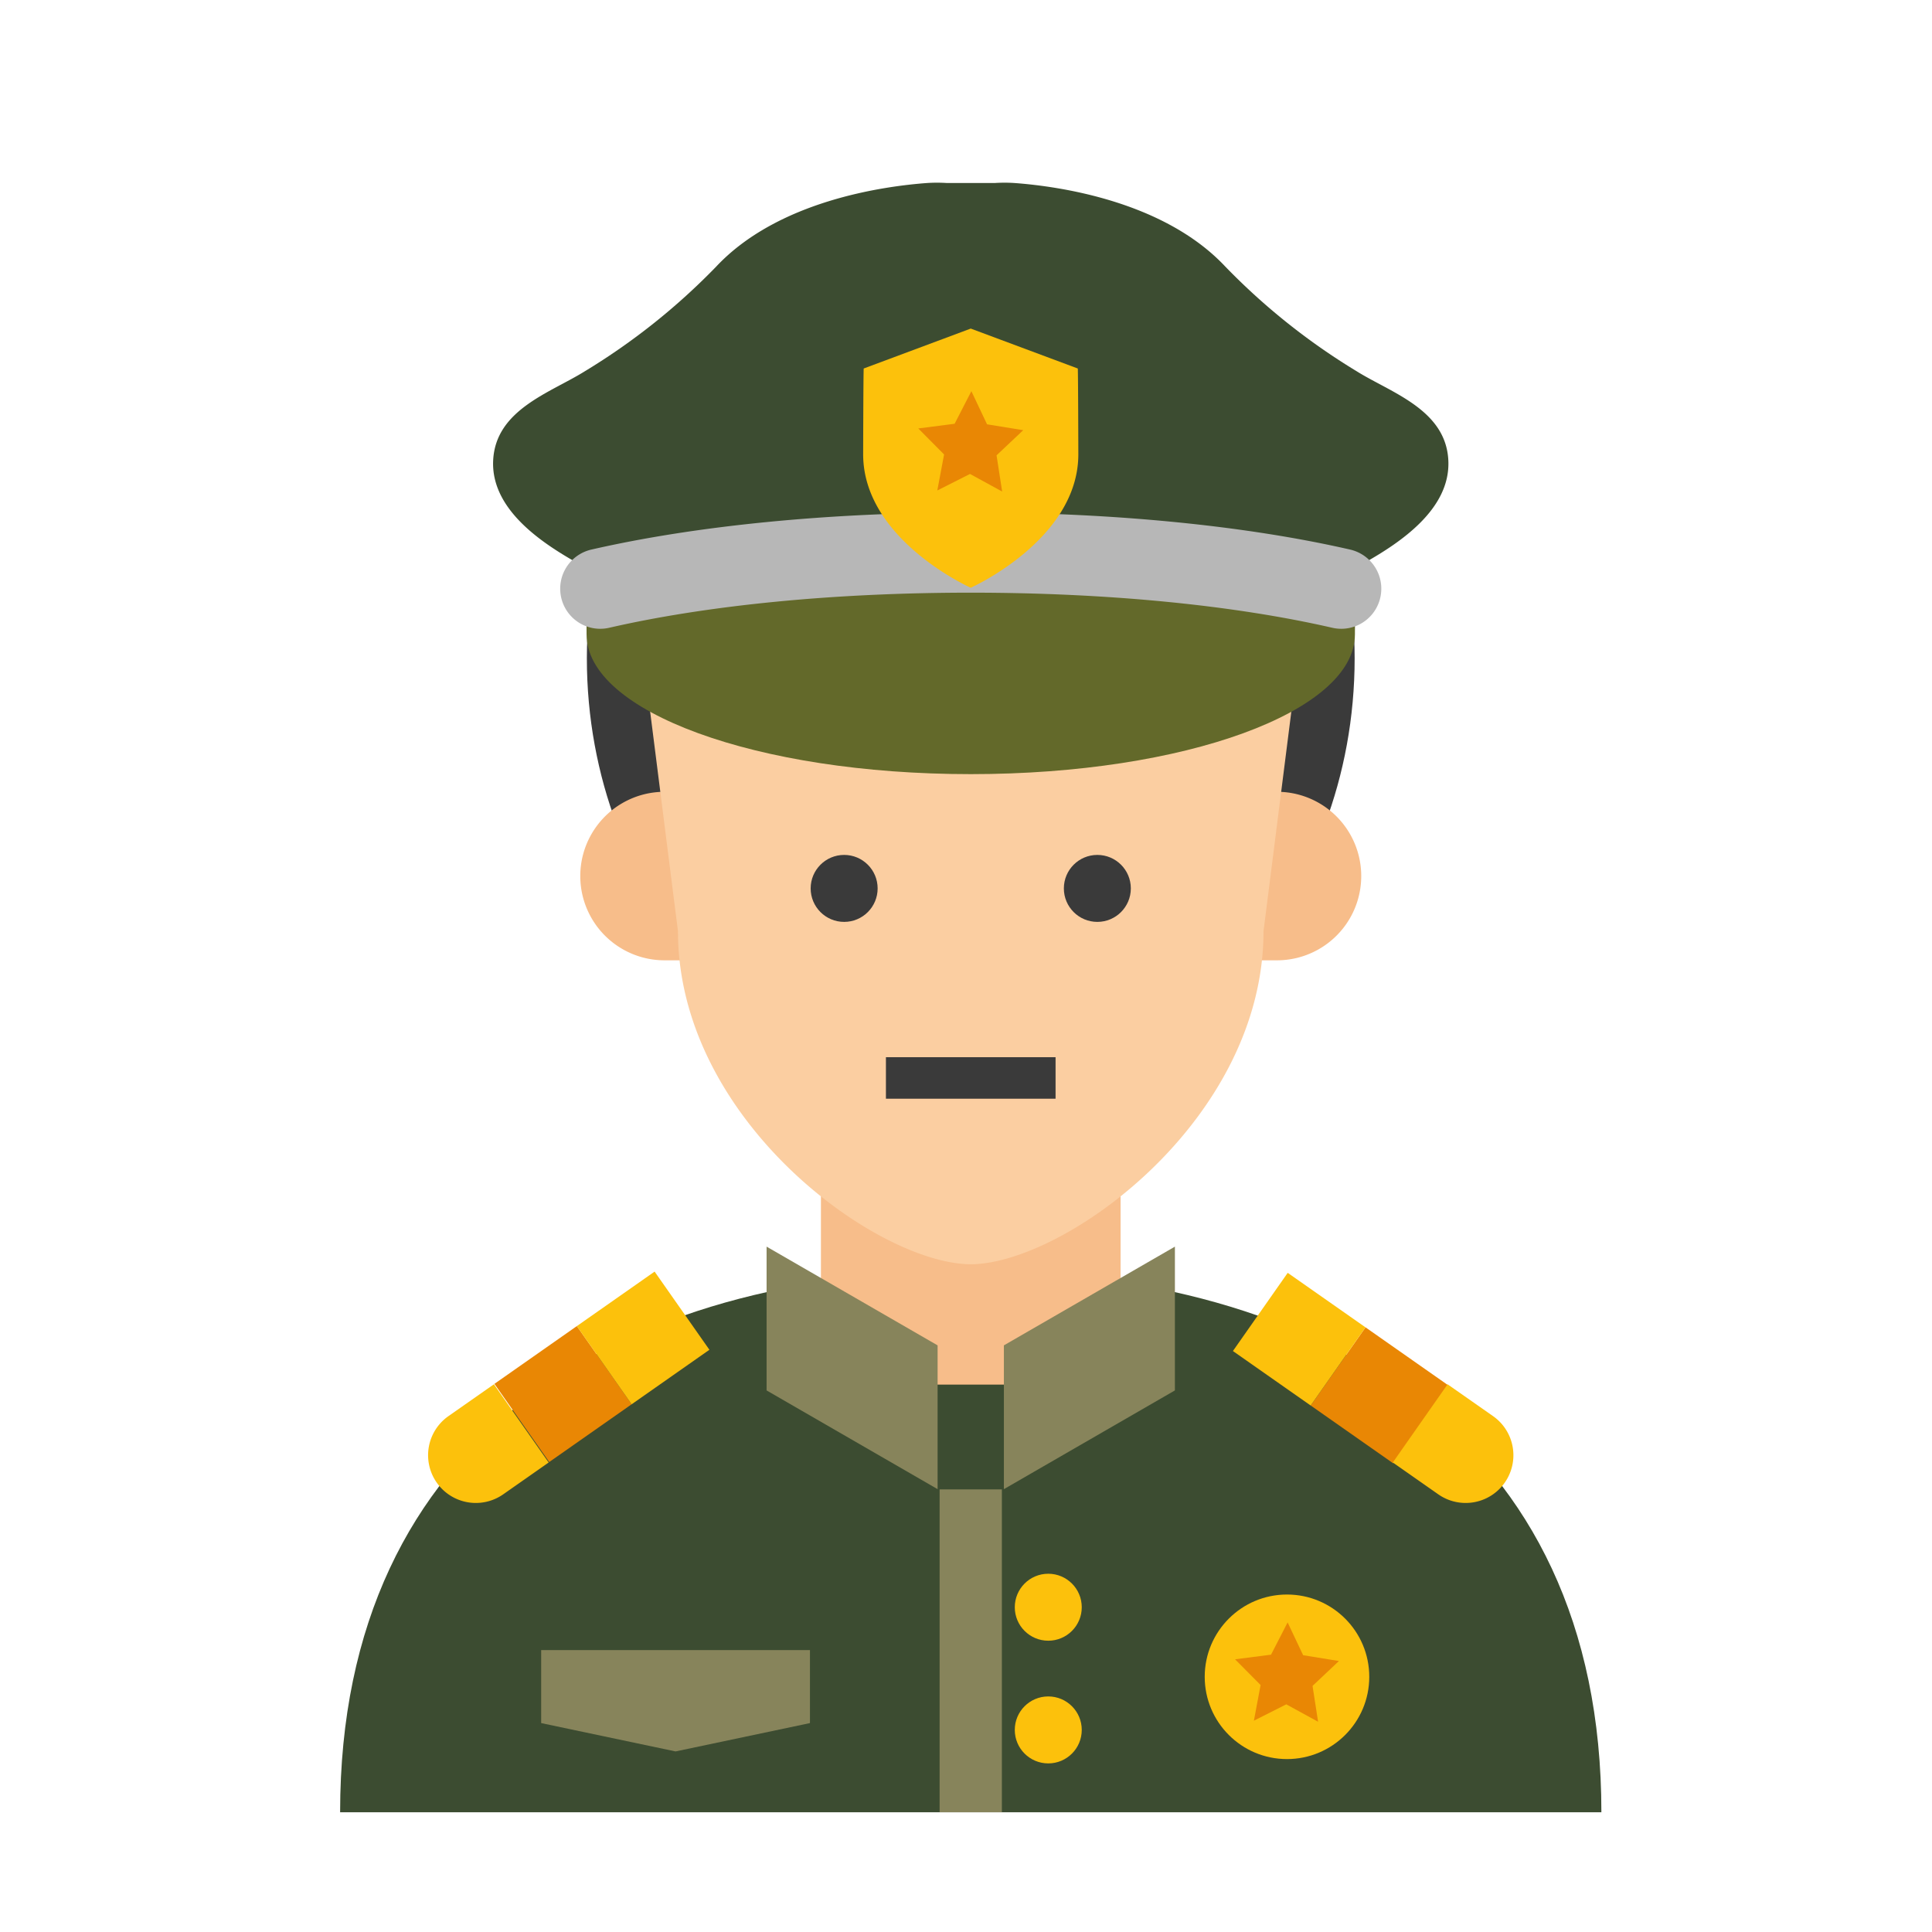 <svg viewBox="0 0 256 256" xmlns="http://www.w3.org/2000/svg"><g><path d="M45.067 240.133c0-49.98 37.416-71.72 83.563-71.72s83.561 21.74 83.561 71.72z" fill="#3c4c31"></path><path d="M124.504 197.352h8.25v42.781h-8.25z" fill="#87845b"></path><circle cx="138.901" cy="212.966" fill="#fcc10c" r="4.437"></circle><circle cx="138.901" cy="229.223" fill="#fcc10c" r="4.437"></circle><path d="M148.482 169.716v-22.675a50.235 50.235 0 0 0-8.513-2.348h-22.68a50.233 50.233 0 0 0-8.513 2.348v22.675a13.75 13.75 0 0 0 13.75 13.75h12.206a13.75 13.75 0 0 0 13.75-13.75z" fill="#f7bd8a"></path><path d="M179.497 87.218c0 31.438-22.774 56.924-50.868 56.924s-50.867-25.486-50.867-56.924 22.774-50.093 50.867-50.093 50.868 18.655 50.868 50.093z" fill="#3a3a3a"></path><path d="M169.205 104.916a11.165 11.165 0 0 1 0 22.331h-81.15a11.165 11.165 0 1 1 0-22.33z" fill="#f7bd8a"></path><path d="M168.791 83.282c-19.232-2.65-38.714-11.754-49.055-17.211 9.165 11.056 22.148 20.517 22.148 20.517a95.96 95.96 0 0 1-50.143-9.546c-3.674 5.772-5.743 12.265-5.743 16.061l3.837 30.284c0 25.057 26.36 44.064 38.794 44.136 12.434-.072 38.794-19.079 38.794-44.136l3.837-30.284a27.605 27.605 0 0 0-2.469-9.821z" fill="#fbcea1"></path><circle cx="111.854" cy="117.718" fill="#3a3a3a" r="4.437"></circle><circle cx="145.404" cy="117.718" fill="#3a3a3a" r="4.437"></circle><path d="M117.39 140.085h22.478v5.5H117.39z" fill="#3a3a3a"></path><path d="M77.632 64.57h101.994s-.092 18.58-.092 19.495c0 10.224-22.486 18.512-50.905 18.512s-50.905-8.288-50.905-18.512c0-.915-.092-19.495-.092-19.495z" fill="#63692a"></path><path d="M180.925 74.505c4.571-2.598 11.292-7.029 10.988-13.485-.318-6.766-7.613-8.987-12.152-11.83a86.844 86.844 0 0 1-17.41-13.874C154.17 26.6 140.196 24.674 134.42 24.25a20.05 20.05 0 0 0-2.617 0h-6.345a20.051 20.051 0 0 0-2.618 0c-5.775.425-19.75 2.35-27.932 11.067a86.844 86.844 0 0 1-17.41 13.874c-4.538 2.843-11.833 5.064-12.152 11.83-.303 6.457 6.417 10.887 10.988 13.486z" fill="#3c4c31"></path><path d="M74.422 79.423a5.302 5.302 0 0 0 6.287 3.763c13.124-3.013 29.897-4.654 47.92-4.654s34.797 1.64 47.92 4.654a5.302 5.302 0 0 0 6.288-3.763 5.317 5.317 0 0 0-3.944-6.603c-13.91-3.184-31.497-4.917-50.264-4.917s-36.353 1.733-50.264 4.917a5.317 5.317 0 0 0-3.943 6.603z" fill="#b7b7b7"></path><path d="m101.577 184.238 22.661 13.083v-19.053l-22.661-13.083zM155.681 184.238l-22.661 13.083v-19.053l22.661-13.083z" fill="#87845b"></path><path d="m173.677 186.238 7.26-10.36 10.925 7.656-7.26 10.36z" fill="#e98704"></path><path d="m163.368 179.018 7.26-10.36 10.305 7.22-7.261 10.361zM197.836 187.643l-6.025-4.218-7.256 10.362 6.025 4.219a6.325 6.325 0 0 0 7.256-10.363z" fill="#fcc10c"></path><path d="m65.513 183.369 10.925-7.657 7.26 10.36-10.924 7.657z" fill="#e98704"></path><g fill="#fcc10c"><path d="m76.435 175.715 10.304-7.222L94 178.853l-10.304 7.222zM59.422 187.643l6.025-4.218 7.256 10.362-6.025 4.219a6.325 6.325 0 1 1-7.256-10.363zM142.813 48.828l-14.184-5.29-14.183 5.29c-.048.68-.073 11.367-.073 11.368 0 11.323 14.256 17.684 14.256 17.684s14.256-6.36 14.256-17.684c0-.001-.025-10.689-.072-11.368z" fill="#fcc10c"></path></g><path d="m130.789 56.224 4.793.777-3.533 3.332.742 4.798-4.26-2.33-4.334 2.188.9-4.771-3.421-3.446 4.816-.619 2.221-4.318z" fill="#e98704"></path><path d="M89.515 218.646H71.707v9.672l17.808 3.755 17.809-3.755v-9.672z" fill="#87845b"></path><circle cx="170.533" cy="222.185" fill="#fcc10c" r="10.902"></circle><path d="m172.672 219.323 4.744.77-3.497 3.298.735 4.75-4.217-2.307-4.291 2.166.89-4.723-3.386-3.412 4.768-.612 2.198-4.275z" fill="#e98704"></path></g></svg>